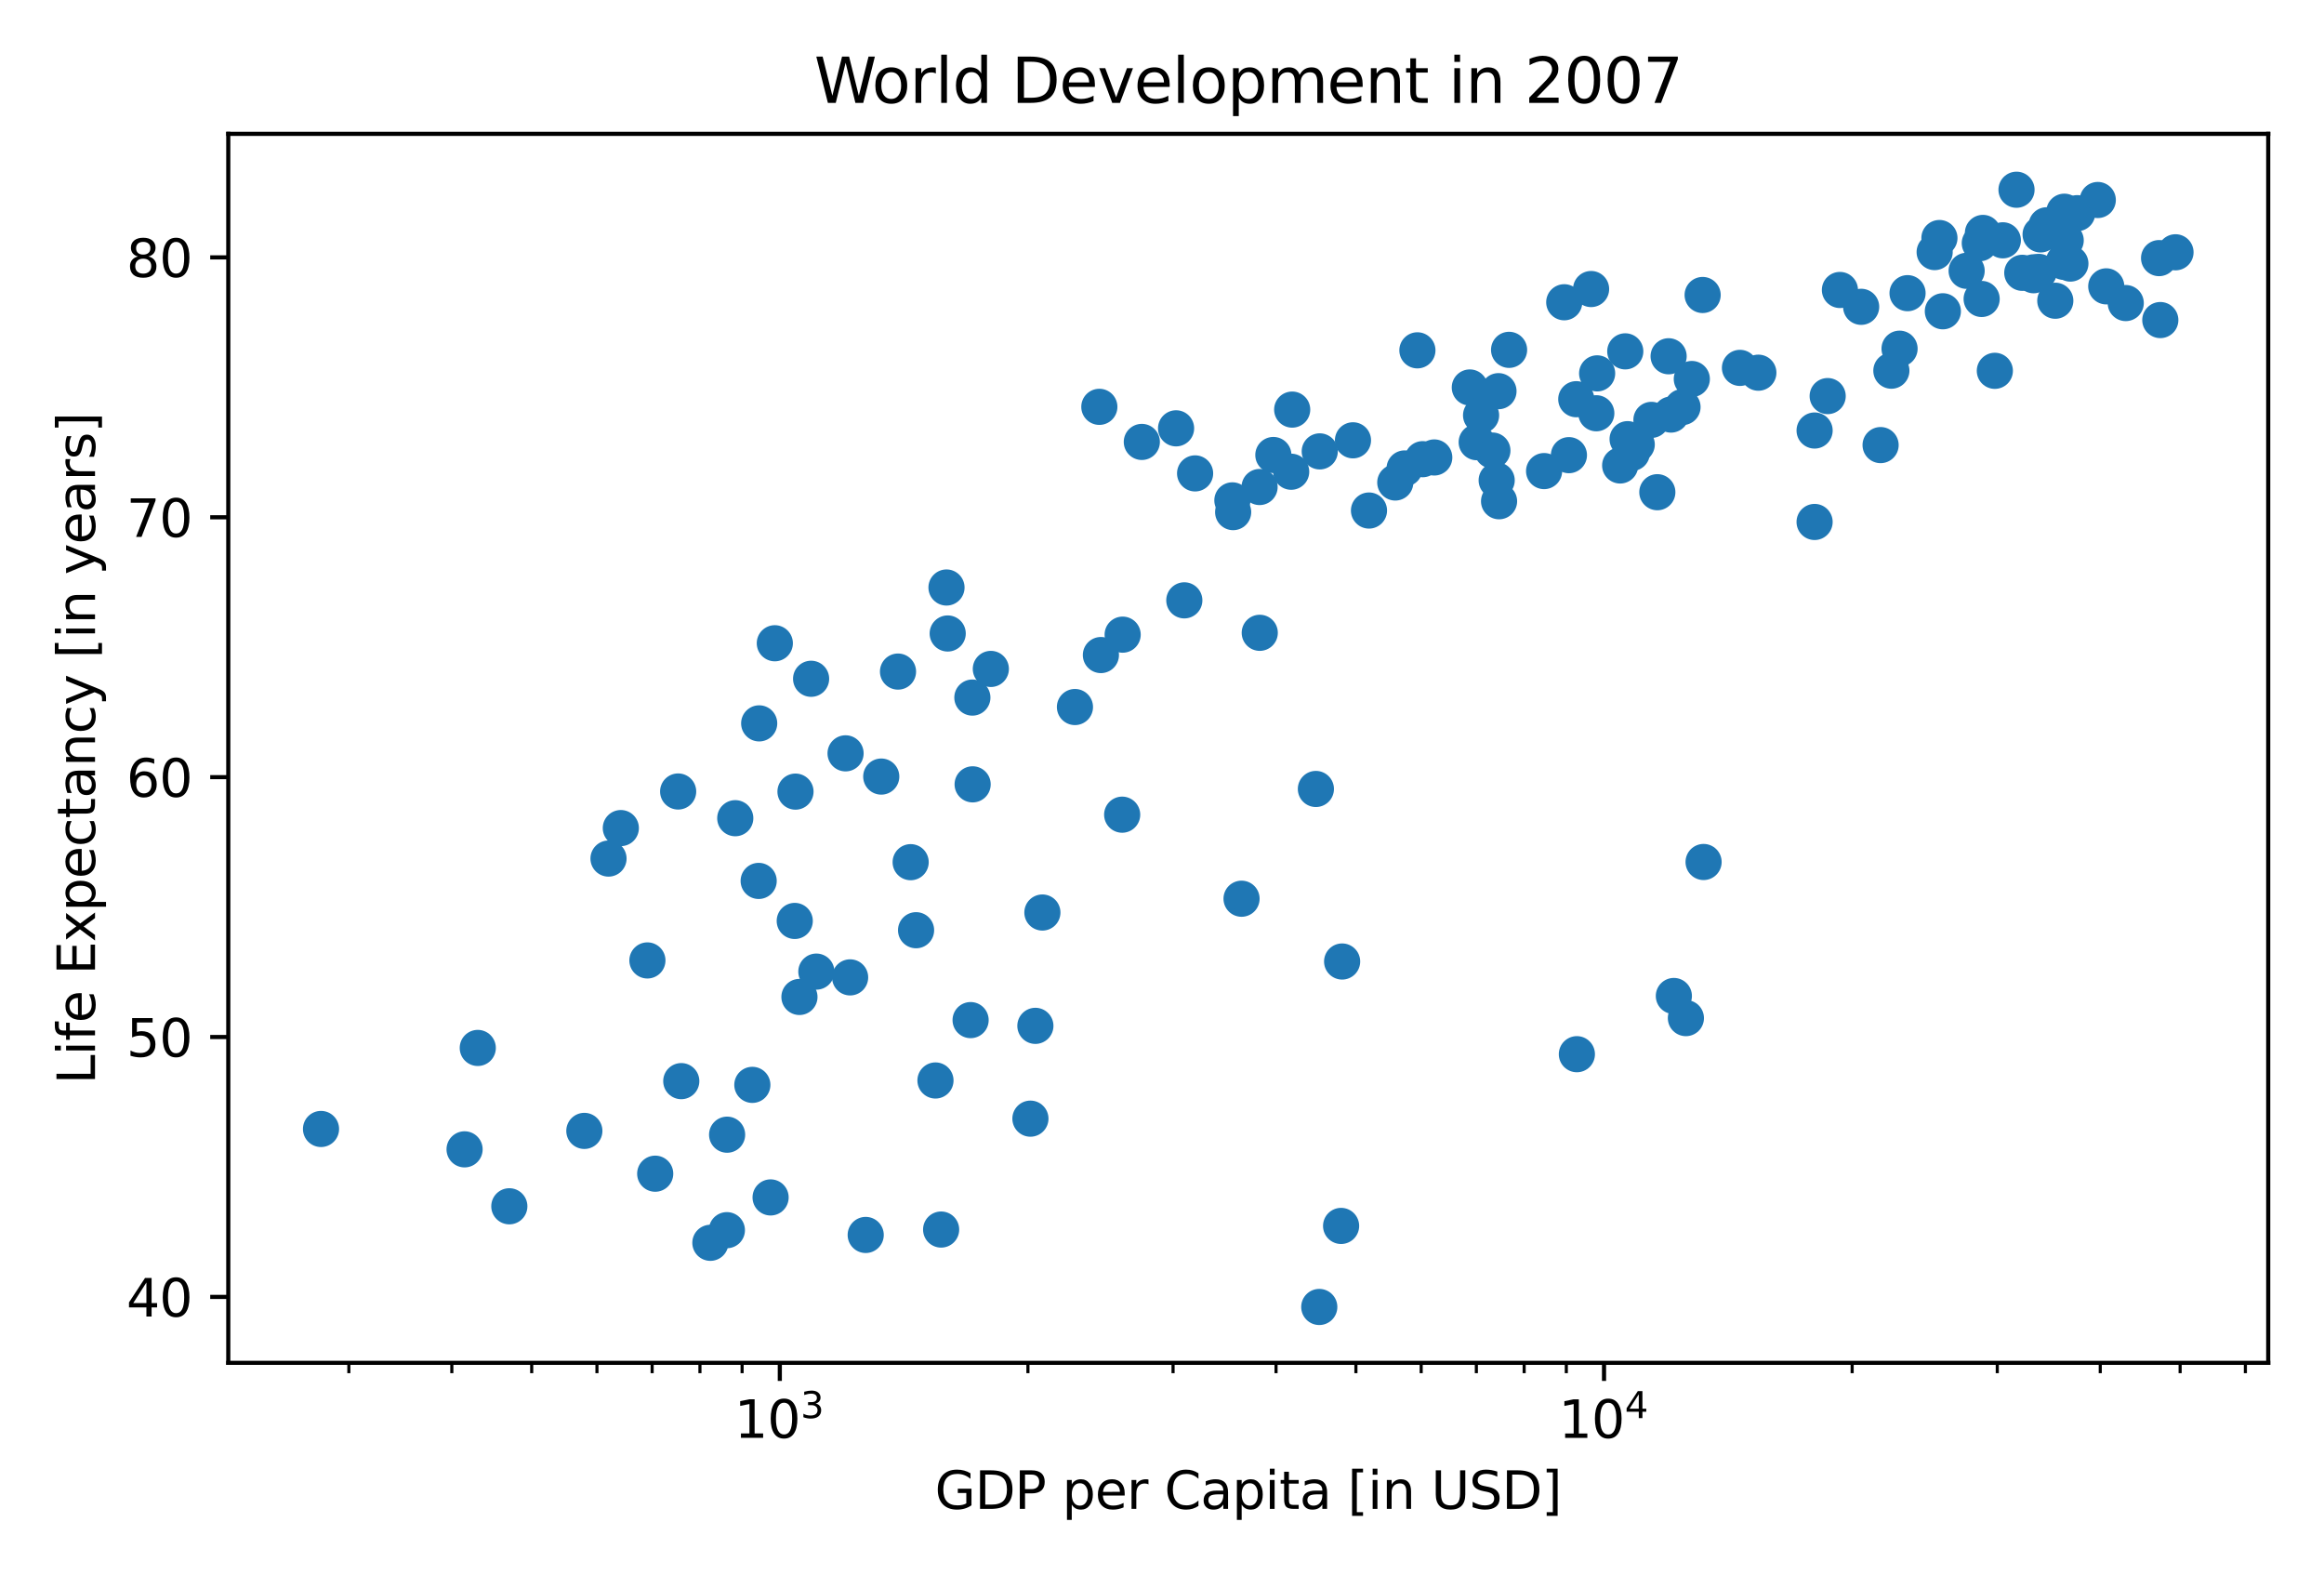<?xml version="1.0" encoding="utf-8" standalone="no"?>
<!DOCTYPE svg PUBLIC "-//W3C//DTD SVG 1.1//EN"
  "http://www.w3.org/Graphics/SVG/1.1/DTD/svg11.dtd">
<svg height="305pt" version="1.1" viewBox="0 0 450 305" width="450pt" xmlns="http://www.w3.org/2000/svg" xmlns:xlink="http://www.w3.org/1999/xlink">
 <defs>
  <style type="text/css">*{stroke-linecap:butt;stroke-linejoin:round;}</style>
 </defs>
 <g id="figure_1">
  <g id="patch_1">
   <path d="M 0 305 
L 450 305 
L 450 0 
L 0 0 
z
" style="fill:#ffffff;"/>
  </g>
  <g id="axes_1">
   <g id="patch_2">
    <path d="M 44.203 263.844 
L 439.2 263.844 
L 439.2 25.918 
L 44.203 25.918 
z
" style="fill:#ffffff;"/>
   </g>
   <g id="PathCollection_1">
    <defs>
     <path d="M 0 3 
C 0.796 3 1.559 2.684 2.121 2.121 
C 2.684 1.559 3 0.796 3 0 
C 3 -0.796 2.684 -1.559 2.121 -2.121 
C 1.559 -2.684 0.796 -3 0 -3 
C -0.796 -3 -1.559 -2.684 -2.121 -2.121 
C -2.684 -1.559 -3 -0.796 -3 0 
C -3 0.796 -2.684 1.559 -2.121 2.121 
C -1.559 2.684 -0.796 3 0 3 
z
" id="mc20f0e8a22" style="stroke:#1f77b4;"/>
    </defs>
    <g clip-path="url(#p8641c03929)">
     <use style="fill:#1f77b4;stroke:#1f77b4;" x="149.212" xlink:href="#mc20f0e8a22" y="231.822"/>
     <use style="fill:#1f77b4;stroke:#1f77b4;" x="274.454" xlink:href="#mc20f0e8a22" y="67.826"/>
     <use style="fill:#1f77b4;stroke:#1f77b4;" x="277.719" xlink:href="#mc20f0e8a22" y="88.565"/>
     <use style="fill:#1f77b4;stroke:#1f77b4;" x="259.679" xlink:href="#mc20f0e8a22" y="237.341"/>
     <use style="fill:#1f77b4;stroke:#1f77b4;" x="327.589" xlink:href="#mc20f0e8a22" y="73.376"/>
     <use style="fill:#1f77b4;stroke:#1f77b4;" x="396.294" xlink:href="#mc20f0e8a22" y="43.616"/>
     <use style="fill:#1f77b4;stroke:#1f77b4;" x="399.617" xlink:href="#mc20f0e8a22" y="50.69"/>
     <use style="fill:#1f77b4;stroke:#1f77b4;" x="386.264" xlink:href="#mc20f0e8a22" y="71.791"/>
     <use style="fill:#1f77b4;stroke:#1f77b4;" x="173.883" xlink:href="#mc20f0e8a22" y="130.018"/>
     <use style="fill:#1f77b4;stroke:#1f77b4;" x="394.782" xlink:href="#mc20f0e8a22" y="52.642"/>
     <use style="fill:#1f77b4;stroke:#1f77b4;" x="176.332" xlink:href="#mc20f0e8a22" y="166.918"/>
     <use style="fill:#1f77b4;stroke:#1f77b4;" x="243.929" xlink:href="#mc20f0e8a22" y="122.512"/>
     <use style="fill:#1f77b4;stroke:#1f77b4;" x="290.153" xlink:href="#mc20f0e8a22" y="75.731"/>
     <use style="fill:#1f77b4;stroke:#1f77b4;" x="326.443" xlink:href="#mc20f0e8a22" y="197.106"/>
     <use style="fill:#1f77b4;stroke:#1f77b4;" x="303.793" xlink:href="#mc20f0e8a22" y="88.118"/>
     <use style="fill:#1f77b4;stroke:#1f77b4;" x="315.156" xlink:href="#mc20f0e8a22" y="85.023"/>
     <use style="fill:#1f77b4;stroke:#1f77b4;" x="164.61" xlink:href="#mc20f0e8a22" y="189.222"/>
     <use style="fill:#1f77b4;stroke:#1f77b4;" x="92.512" xlink:href="#mc20f0e8a22" y="202.882"/>
     <use style="fill:#1f77b4;stroke:#1f77b4;" x="188.334" xlink:href="#mc20f0e8a22" y="151.849"/>
     <use style="fill:#1f77b4;stroke:#1f77b4;" x="200.483" xlink:href="#mc20f0e8a22" y="198.605"/>
     <use style="fill:#1f77b4;stroke:#1f77b4;" x="399.985" xlink:href="#mc20f0e8a22" y="46.544"/>
     <use style="fill:#1f77b4;stroke:#1f77b4;" x="126.868" xlink:href="#mc20f0e8a22" y="227.228"/>
     <use style="fill:#1f77b4;stroke:#1f77b4;" x="187.94" xlink:href="#mc20f0e8a22" y="197.493"/>
     <use style="fill:#1f77b4;stroke:#1f77b4;" x="329.685" xlink:href="#mc20f0e8a22" y="57.11"/>
     <use style="fill:#1f77b4;stroke:#1f77b4;" x="261.979" xlink:href="#mc20f0e8a22" y="85.245"/>
     <use style="fill:#1f77b4;stroke:#1f77b4;" x="285.935" xlink:href="#mc20f0e8a22" y="85.607"/>
     <use style="fill:#1f77b4;stroke:#1f77b4;" x="150.03" xlink:href="#mc20f0e8a22" y="124.534"/>
     <use style="fill:#1f77b4;stroke:#1f77b4;" x="62.158" xlink:href="#mc20f0e8a22" y="218.57"/>
     <use style="fill:#1f77b4;stroke:#1f77b4;" x="240.403" xlink:href="#mc20f0e8a22" y="173.992"/>
     <use style="fill:#1f77b4;stroke:#1f77b4;" x="308.086" xlink:href="#mc20f0e8a22" y="55.958"/>
     <use style="fill:#1f77b4;stroke:#1f77b4;" x="181.137" xlink:href="#mc20f0e8a22" y="209.181"/>
     <use style="fill:#1f77b4;stroke:#1f77b4;" x="336.912" xlink:href="#mc20f0e8a22" y="71.223"/>
     <use style="fill:#1f77b4;stroke:#1f77b4;" x="302.887" xlink:href="#mc20f0e8a22" y="58.518"/>
     <use style="fill:#1f77b4;stroke:#1f77b4;" x="367.816" xlink:href="#mc20f0e8a22" y="67.509"/>
     <use style="fill:#1f77b4;stroke:#1f77b4;" x="397.97" xlink:href="#mc20f0e8a22" y="58.222"/>
     <use style="fill:#1f77b4;stroke:#1f77b4;" x="201.84" xlink:href="#mc20f0e8a22" y="176.664"/>
     <use style="fill:#1f77b4;stroke:#1f77b4;" x="275.478" xlink:href="#mc20f0e8a22" y="88.898"/>
     <use style="fill:#1f77b4;stroke:#1f77b4;" x="284.603" xlink:href="#mc20f0e8a22" y="75.016"/>
     <use style="fill:#1f77b4;stroke:#1f77b4;" x="270.17" xlink:href="#mc20f0e8a22" y="93.411"/>
     <use style="fill:#1f77b4;stroke:#1f77b4;" x="271.974" xlink:href="#mc20f0e8a22" y="90.694"/>
     <use style="fill:#1f77b4;stroke:#1f77b4;" x="324.112" xlink:href="#mc20f0e8a22" y="192.824"/>
     <use style="fill:#1f77b4;stroke:#1f77b4;" x="120.212" xlink:href="#mc20f0e8a22" y="160.317"/>
     <use style="fill:#1f77b4;stroke:#1f77b4;" x="125.359" xlink:href="#mc20f0e8a22" y="185.941"/>
     <use style="fill:#1f77b4;stroke:#1f77b4;" x="393.776" xlink:href="#mc20f0e8a22" y="53.286"/>
     <use style="fill:#1f77b4;stroke:#1f77b4;" x="387.814" xlink:href="#mc20f0e8a22" y="46.524"/>
     <use style="fill:#1f77b4;stroke:#1f77b4;" x="329.868" xlink:href="#mc20f0e8a22" y="166.883"/>
     <use style="fill:#1f77b4;stroke:#1f77b4;" x="131.311" xlink:href="#mc20f0e8a22" y="153.233"/>
     <use style="fill:#1f77b4;stroke:#1f77b4;" x="391.578" xlink:href="#mc20f0e8a22" y="52.818"/>
     <use style="fill:#1f77b4;stroke:#1f77b4;" x="170.638" xlink:href="#mc20f0e8a22" y="150.345"/>
     <use style="fill:#1f77b4;stroke:#1f77b4;" x="380.803" xlink:href="#mc20f0e8a22" y="52.431"/>
     <use style="fill:#1f77b4;stroke:#1f77b4;" x="265.08" xlink:href="#mc20f0e8a22" y="98.839"/>
     <use style="fill:#1f77b4;stroke:#1f77b4;" x="146.903" xlink:href="#mc20f0e8a22" y="170.546"/>
     <use style="fill:#1f77b4;stroke:#1f77b4;" x="113.149" xlink:href="#mc20f0e8a22" y="218.942"/>
     <use style="fill:#1f77b4;stroke:#1f77b4;" x="163.728" xlink:href="#mc20f0e8a22" y="145.847"/>
     <use style="fill:#1f77b4;stroke:#1f77b4;" x="238.777" xlink:href="#mc20f0e8a22" y="99.146"/>
     <use style="fill:#1f77b4;stroke:#1f77b4;" x="406.198" xlink:href="#mc20f0e8a22" y="38.72"/>
     <use style="fill:#1f77b4;stroke:#1f77b4;" x="351.365" xlink:href="#mc20f0e8a22" y="83.348"/>
     <use style="fill:#1f77b4;stroke:#1f77b4;" x="399.721" xlink:href="#mc20f0e8a22" y="40.989"/>
     <use style="fill:#1f77b4;stroke:#1f77b4;" x="213.168" xlink:href="#mc20f0e8a22" y="126.819"/>
     <use style="fill:#1f77b4;stroke:#1f77b4;" x="238.627" xlink:href="#mc20f0e8a22" y="96.872"/>
     <use style="fill:#1f77b4;stroke:#1f77b4;" x="320.912" xlink:href="#mc20f0e8a22" y="95.292"/>
     <use style="fill:#1f77b4;stroke:#1f77b4;" x="254.798" xlink:href="#mc20f0e8a22" y="152.745"/>
     <use style="fill:#1f77b4;stroke:#1f77b4;" x="407.838" xlink:href="#mc20f0e8a22" y="55.439"/>
     <use style="fill:#1f77b4;stroke:#1f77b4;" x="375.536" xlink:href="#mc20f0e8a22" y="46.081"/>
     <use style="fill:#1f77b4;stroke:#1f77b4;" x="383.351" xlink:href="#mc20f0e8a22" y="47.082"/>
     <use style="fill:#1f77b4;stroke:#1f77b4;" x="288.976" xlink:href="#mc20f0e8a22" y="87.227"/>
     <use style="fill:#1f77b4;stroke:#1f77b4;" x="390.461" xlink:href="#mc20f0e8a22" y="36.733"/>
     <use style="fill:#1f77b4;stroke:#1f77b4;" x="255.545" xlink:href="#mc20f0e8a22" y="87.388"/>
     <use style="fill:#1f77b4;stroke:#1f77b4;" x="177.38" xlink:href="#mc20f0e8a22" y="180.09"/>
     <use style="fill:#1f77b4;stroke:#1f77b4;" x="183.272" xlink:href="#mc20f0e8a22" y="113.742"/>
     <use style="fill:#1f77b4;stroke:#1f77b4;" x="369.362" xlink:href="#mc20f0e8a22" y="56.758"/>
     <use style="fill:#1f77b4;stroke:#1f77b4;" x="418.305" xlink:href="#mc20f0e8a22" y="61.965"/>
     <use style="fill:#1f77b4;stroke:#1f77b4;" x="313.715" xlink:href="#mc20f0e8a22" y="90.115"/>
     <use style="fill:#1f77b4;stroke:#1f77b4;" x="182.232" xlink:href="#mc20f0e8a22" y="238.041"/>
     <use style="fill:#1f77b4;stroke:#1f77b4;" x="89.957" xlink:href="#mc20f0e8a22" y="222.514"/>
     <use style="fill:#1f77b4;stroke:#1f77b4;" x="323.559" xlink:href="#mc20f0e8a22" y="80.259"/>
     <use style="fill:#1f77b4;stroke:#1f77b4;" x="154.032" xlink:href="#mc20f0e8a22" y="153.258"/>
     <use style="fill:#1f77b4;stroke:#1f77b4;" x="131.916" xlink:href="#mc20f0e8a22" y="209.307"/>
     <use style="fill:#1f77b4;stroke:#1f77b4;" x="325.789" xlink:href="#mc20f0e8a22" y="78.805"/>
     <use style="fill:#1f77b4;stroke:#1f77b4;" x="153.887" xlink:href="#mc20f0e8a22" y="178.294"/>
     <use style="fill:#1f77b4;stroke:#1f77b4;" x="191.858" xlink:href="#mc20f0e8a22" y="129.505"/>
     <use style="fill:#1f77b4;stroke:#1f77b4;" x="316.925" xlink:href="#mc20f0e8a22" y="86.05"/>
     <use style="fill:#1f77b4;stroke:#1f77b4;" x="323.098" xlink:href="#mc20f0e8a22" y="68.974"/>
     <use style="fill:#1f77b4;stroke:#1f77b4;" x="229.321" xlink:href="#mc20f0e8a22" y="116.228"/>
     <use style="fill:#1f77b4;stroke:#1f77b4;" x="305.216" xlink:href="#mc20f0e8a22" y="77.285"/>
     <use style="fill:#1f77b4;stroke:#1f77b4;" x="243.894" xlink:href="#mc20f0e8a22" y="94.286"/>
     <use style="fill:#1f77b4;stroke:#1f77b4;" x="137.553" xlink:href="#mc20f0e8a22" y="240.607"/>
     <use style="fill:#1f77b4;stroke:#1f77b4;" x="147.002" xlink:href="#mc20f0e8a22" y="140.046"/>
     <use style="fill:#1f77b4;stroke:#1f77b4;" x="259.878" xlink:href="#mc20f0e8a22" y="186.148"/>
     <use style="fill:#1f77b4;stroke:#1f77b4;" x="157.056" xlink:href="#mc20f0e8a22" y="131.412"/>
     <use style="fill:#1f77b4;stroke:#1f77b4;" x="400.893" xlink:href="#mc20f0e8a22" y="51.027"/>
     <use style="fill:#1f77b4;stroke:#1f77b4;" x="374.611" xlink:href="#mc20f0e8a22" y="48.803"/>
     <use style="fill:#1f77b4;stroke:#1f77b4;" x="221.094" xlink:href="#mc20f0e8a22" y="85.557"/>
     <use style="fill:#1f77b4;stroke:#1f77b4;" x="117.827" xlink:href="#mc20f0e8a22" y="166.219"/>
     <use style="fill:#1f77b4;stroke:#1f77b4;" x="199.522" xlink:href="#mc20f0e8a22" y="216.572"/>
     <use style="fill:#1f77b4;stroke:#1f77b4;" x="421.246" xlink:href="#mc20f0e8a22" y="48.843"/>
     <use style="fill:#1f77b4;stroke:#1f77b4;" x="366.229" xlink:href="#mc20f0e8a22" y="71.766"/>
     <use style="fill:#1f77b4;stroke:#1f77b4;" x="217.382" xlink:href="#mc20f0e8a22" y="122.869"/>
     <use style="fill:#1f77b4;stroke:#1f77b4;" x="309.256" xlink:href="#mc20f0e8a22" y="72.284"/>
     <use style="fill:#1f77b4;stroke:#1f77b4;" x="250.014" xlink:href="#mc20f0e8a22" y="91.328"/>
     <use style="fill:#1f77b4;stroke:#1f77b4;" x="289.804" xlink:href="#mc20f0e8a22" y="92.993"/>
     <use style="fill:#1f77b4;stroke:#1f77b4;" x="231.409" xlink:href="#mc20f0e8a22" y="91.65"/>
     <use style="fill:#1f77b4;stroke:#1f77b4;" x="340.473" xlink:href="#mc20f0e8a22" y="72.153"/>
     <use style="fill:#1f77b4;stroke:#1f77b4;" x="360.378" xlink:href="#mc20f0e8a22" y="59.399"/>
     <use style="fill:#1f77b4;stroke:#1f77b4;" x="356.267" xlink:href="#mc20f0e8a22" y="56.139"/>
     <use style="fill:#1f77b4;stroke:#1f77b4;" x="292.206" xlink:href="#mc20f0e8a22" y="67.731"/>
     <use style="fill:#1f77b4;stroke:#1f77b4;" x="315.979" xlink:href="#mc20f0e8a22" y="87.685"/>
     <use style="fill:#1f77b4;stroke:#1f77b4;" x="140.791" xlink:href="#mc20f0e8a22" y="219.676"/>
     <use style="fill:#1f77b4;stroke:#1f77b4;" x="183.505" xlink:href="#mc20f0e8a22" y="122.643"/>
     <use style="fill:#1f77b4;stroke:#1f77b4;" x="364.143" xlink:href="#mc20f0e8a22" y="86.171"/>
     <use style="fill:#1f77b4;stroke:#1f77b4;" x="188.282" xlink:href="#mc20f0e8a22" y="135.05"/>
     <use style="fill:#1f77b4;stroke:#1f77b4;" x="309.095" xlink:href="#mc20f0e8a22" y="80.007"/>
     <use style="fill:#1f77b4;stroke:#1f77b4;" x="140.747" xlink:href="#mc20f0e8a22" y="238.161"/>
     <use style="fill:#1f77b4;stroke:#1f77b4;" x="418.065" xlink:href="#mc20f0e8a22" y="49.97"/>
     <use style="fill:#1f77b4;stroke:#1f77b4;" x="353.895" xlink:href="#mc20f0e8a22" y="76.682"/>
     <use style="fill:#1f77b4;stroke:#1f77b4;" x="376.198" xlink:href="#mc20f0e8a22" y="60.264"/>
     <use style="fill:#1f77b4;stroke:#1f77b4;" x="145.678" xlink:href="#mc20f0e8a22" y="210.031"/>
     <use style="fill:#1f77b4;stroke:#1f77b4;" x="305.334" xlink:href="#mc20f0e8a22" y="204.094"/>
     <use style="fill:#1f77b4;stroke:#1f77b4;" x="383.958" xlink:href="#mc20f0e8a22" y="45.095"/>
     <use style="fill:#1f77b4;stroke:#1f77b4;" x="246.562" xlink:href="#mc20f0e8a22" y="88.088"/>
     <use style="fill:#1f77b4;stroke:#1f77b4;" x="217.288" xlink:href="#mc20f0e8a22" y="157.721"/>
     <use style="fill:#1f77b4;stroke:#1f77b4;" x="255.453" xlink:href="#mc20f0e8a22" y="253.029"/>
     <use style="fill:#1f77b4;stroke:#1f77b4;" x="395.125" xlink:href="#mc20f0e8a22" y="45.382"/>
     <use style="fill:#1f77b4;stroke:#1f77b4;" x="402.215" xlink:href="#mc20f0e8a22" y="41.271"/>
     <use style="fill:#1f77b4;stroke:#1f77b4;" x="250.208" xlink:href="#mc20f0e8a22" y="79.298"/>
     <use style="fill:#1f77b4;stroke:#1f77b4;" x="383.71" xlink:href="#mc20f0e8a22" y="57.88"/>
     <use style="fill:#1f77b4;stroke:#1f77b4;" x="158.072" xlink:href="#mc20f0e8a22" y="188.105"/>
     <use style="fill:#1f77b4;stroke:#1f77b4;" x="290.266" xlink:href="#mc20f0e8a22" y="97.043"/>
     <use style="fill:#1f77b4;stroke:#1f77b4;" x="142.37" xlink:href="#mc20f0e8a22" y="158.405"/>
     <use style="fill:#1f77b4;stroke:#1f77b4;" x="351.364" xlink:href="#mc20f0e8a22" y="101.053"/>
     <use style="fill:#1f77b4;stroke:#1f77b4;" x="286.783" xlink:href="#mc20f0e8a22" y="80.405"/>
     <use style="fill:#1f77b4;stroke:#1f77b4;" x="298.985" xlink:href="#mc20f0e8a22" y="91.202"/>
     <use style="fill:#1f77b4;stroke:#1f77b4;" x="154.798" xlink:href="#mc20f0e8a22" y="193.01"/>
     <use style="fill:#1f77b4;stroke:#1f77b4;" x="393.768" xlink:href="#mc20f0e8a22" y="52.722"/>
     <use style="fill:#1f77b4;stroke:#1f77b4;" x="411.611" xlink:href="#mc20f0e8a22" y="58.674"/>
     <use style="fill:#1f77b4;stroke:#1f77b4;" x="314.704" xlink:href="#mc20f0e8a22" y="68.023"/>
     <use style="fill:#1f77b4;stroke:#1f77b4;" x="319.769" xlink:href="#mc20f0e8a22" y="81.29"/>
     <use style="fill:#1f77b4;stroke:#1f77b4;" x="212.867" xlink:href="#mc20f0e8a22" y="78.764"/>
     <use style="fill:#1f77b4;stroke:#1f77b4;" x="227.726" xlink:href="#mc20f0e8a22" y="82.925"/>
     <use style="fill:#1f77b4;stroke:#1f77b4;" x="208.144" xlink:href="#mc20f0e8a22" y="136.881"/>
     <use style="fill:#1f77b4;stroke:#1f77b4;" x="167.629" xlink:href="#mc20f0e8a22" y="239.087"/>
     <use style="fill:#1f77b4;stroke:#1f77b4;" x="98.622" xlink:href="#mc20f0e8a22" y="233.538"/>
    </g>
   </g>
   <g id="matplotlib.axis_1">
    <g id="xtick_1">
     <g id="line2d_1">
      <defs>
       <path d="M 0 0 
L 0 3.5 
" id="mdc262f51f6" style="stroke:#000000;stroke-width:0.8;"/>
      </defs>
      <g>
       <use style="stroke:#000000;stroke-width:0.8;" x="150.997" xlink:href="#mdc262f51f6" y="263.844"/>
      </g>
     </g>
     <g id="text_1">
      <!-- $\mathdefault{10^{3}}$ -->
      <g transform="translate(142.197 278.442)scale(0.1 -0.1)">
       <defs>
        <path d="M 794 531 
L 1825 531 
L 1825 4091 
L 703 3866 
L 703 4441 
L 1819 4666 
L 2450 4666 
L 2450 531 
L 3481 531 
L 3481 0 
L 794 0 
L 794 531 
z
" id="DejaVuSans-31" transform="scale(0.016)"/>
        <path d="M 2034 4250 
Q 1547 4250 1301 3770 
Q 1056 3291 1056 2328 
Q 1056 1369 1301 889 
Q 1547 409 2034 409 
Q 2525 409 2770 889 
Q 3016 1369 3016 2328 
Q 3016 3291 2770 3770 
Q 2525 4250 2034 4250 
z
M 2034 4750 
Q 2819 4750 3233 4129 
Q 3647 3509 3647 2328 
Q 3647 1150 3233 529 
Q 2819 -91 2034 -91 
Q 1250 -91 836 529 
Q 422 1150 422 2328 
Q 422 3509 836 4129 
Q 1250 4750 2034 4750 
z
" id="DejaVuSans-30" transform="scale(0.016)"/>
        <path d="M 2597 2516 
Q 3050 2419 3304 2112 
Q 3559 1806 3559 1356 
Q 3559 666 3084 287 
Q 2609 -91 1734 -91 
Q 1441 -91 1130 -33 
Q 819 25 488 141 
L 488 750 
Q 750 597 1062 519 
Q 1375 441 1716 441 
Q 2309 441 2620 675 
Q 2931 909 2931 1356 
Q 2931 1769 2642 2001 
Q 2353 2234 1838 2234 
L 1294 2234 
L 1294 2753 
L 1863 2753 
Q 2328 2753 2575 2939 
Q 2822 3125 2822 3475 
Q 2822 3834 2567 4026 
Q 2313 4219 1838 4219 
Q 1578 4219 1281 4162 
Q 984 4106 628 3988 
L 628 4550 
Q 988 4650 1302 4700 
Q 1616 4750 1894 4750 
Q 2613 4750 3031 4423 
Q 3450 4097 3450 3541 
Q 3450 3153 3228 2886 
Q 3006 2619 2597 2516 
z
" id="DejaVuSans-33" transform="scale(0.016)"/>
       </defs>
       <use transform="translate(0 0.766)" xlink:href="#DejaVuSans-31"/>
       <use transform="translate(63.623 0.766)" xlink:href="#DejaVuSans-30"/>
       <use transform="translate(128.203 39.047)scale(0.7)" xlink:href="#DejaVuSans-33"/>
      </g>
     </g>
    </g>
    <g id="xtick_2">
     <g id="line2d_2">
      <g>
       <use style="stroke:#000000;stroke-width:0.8;" x="310.591" xlink:href="#mdc262f51f6" y="263.844"/>
      </g>
     </g>
     <g id="text_2">
      <!-- $\mathdefault{10^{4}}$ -->
      <g transform="translate(301.791 278.442)scale(0.1 -0.1)">
       <defs>
        <path d="M 2419 4116 
L 825 1625 
L 2419 1625 
L 2419 4116 
z
M 2253 4666 
L 3047 4666 
L 3047 1625 
L 3713 1625 
L 3713 1100 
L 3047 1100 
L 3047 0 
L 2419 0 
L 2419 1100 
L 313 1100 
L 313 1709 
L 2253 4666 
z
" id="DejaVuSans-34" transform="scale(0.016)"/>
       </defs>
       <use transform="translate(0 0.684)" xlink:href="#DejaVuSans-31"/>
       <use transform="translate(63.623 0.684)" xlink:href="#DejaVuSans-30"/>
       <use transform="translate(128.203 38.966)scale(0.7)" xlink:href="#DejaVuSans-34"/>
      </g>
     </g>
    </g>
    <g id="xtick_3">
     <g id="line2d_3">
      <defs>
       <path d="M 0 0 
L 0 2 
" id="mce7cf1053c" style="stroke:#000000;stroke-width:0.6;"/>
      </defs>
      <g>
       <use style="stroke:#000000;stroke-width:0.6;" x="67.548" xlink:href="#mce7cf1053c" y="263.844"/>
      </g>
     </g>
    </g>
    <g id="xtick_4">
     <g id="line2d_4">
      <g>
       <use style="stroke:#000000;stroke-width:0.6;" x="87.488" xlink:href="#mce7cf1053c" y="263.844"/>
      </g>
     </g>
    </g>
    <g id="xtick_5">
     <g id="line2d_5">
      <g>
       <use style="stroke:#000000;stroke-width:0.6;" x="102.954" xlink:href="#mce7cf1053c" y="263.844"/>
      </g>
     </g>
    </g>
    <g id="xtick_6">
     <g id="line2d_6">
      <g>
       <use style="stroke:#000000;stroke-width:0.6;" x="115.591" xlink:href="#mce7cf1053c" y="263.844"/>
      </g>
     </g>
    </g>
    <g id="xtick_7">
     <g id="line2d_7">
      <g>
       <use style="stroke:#000000;stroke-width:0.6;" x="126.275" xlink:href="#mce7cf1053c" y="263.844"/>
      </g>
     </g>
    </g>
    <g id="xtick_8">
     <g id="line2d_8">
      <g>
       <use style="stroke:#000000;stroke-width:0.6;" x="135.53" xlink:href="#mce7cf1053c" y="263.844"/>
      </g>
     </g>
    </g>
    <g id="xtick_9">
     <g id="line2d_9">
      <g>
       <use style="stroke:#000000;stroke-width:0.6;" x="143.694" xlink:href="#mce7cf1053c" y="263.844"/>
      </g>
     </g>
    </g>
    <g id="xtick_10">
     <g id="line2d_10">
      <g>
       <use style="stroke:#000000;stroke-width:0.6;" x="199.039" xlink:href="#mce7cf1053c" y="263.844"/>
      </g>
     </g>
    </g>
    <g id="xtick_11">
     <g id="line2d_11">
      <g>
       <use style="stroke:#000000;stroke-width:0.6;" x="227.142" xlink:href="#mce7cf1053c" y="263.844"/>
      </g>
     </g>
    </g>
    <g id="xtick_12">
     <g id="line2d_12">
      <g>
       <use style="stroke:#000000;stroke-width:0.6;" x="247.082" xlink:href="#mce7cf1053c" y="263.844"/>
      </g>
     </g>
    </g>
    <g id="xtick_13">
     <g id="line2d_13">
      <g>
       <use style="stroke:#000000;stroke-width:0.6;" x="262.548" xlink:href="#mce7cf1053c" y="263.844"/>
      </g>
     </g>
    </g>
    <g id="xtick_14">
     <g id="line2d_14">
      <g>
       <use style="stroke:#000000;stroke-width:0.6;" x="275.185" xlink:href="#mce7cf1053c" y="263.844"/>
      </g>
     </g>
    </g>
    <g id="xtick_15">
     <g id="line2d_15">
      <g>
       <use style="stroke:#000000;stroke-width:0.6;" x="285.869" xlink:href="#mce7cf1053c" y="263.844"/>
      </g>
     </g>
    </g>
    <g id="xtick_16">
     <g id="line2d_16">
      <g>
       <use style="stroke:#000000;stroke-width:0.6;" x="295.125" xlink:href="#mce7cf1053c" y="263.844"/>
      </g>
     </g>
    </g>
    <g id="xtick_17">
     <g id="line2d_17">
      <g>
       <use style="stroke:#000000;stroke-width:0.6;" x="303.288" xlink:href="#mce7cf1053c" y="263.844"/>
      </g>
     </g>
    </g>
    <g id="xtick_18">
     <g id="line2d_18">
      <g>
       <use style="stroke:#000000;stroke-width:0.6;" x="358.634" xlink:href="#mce7cf1053c" y="263.844"/>
      </g>
     </g>
    </g>
    <g id="xtick_19">
     <g id="line2d_19">
      <g>
       <use style="stroke:#000000;stroke-width:0.6;" x="386.737" xlink:href="#mce7cf1053c" y="263.844"/>
      </g>
     </g>
    </g>
    <g id="xtick_20">
     <g id="line2d_20">
      <g>
       <use style="stroke:#000000;stroke-width:0.6;" x="406.676" xlink:href="#mce7cf1053c" y="263.844"/>
      </g>
     </g>
    </g>
    <g id="xtick_21">
     <g id="line2d_21">
      <g>
       <use style="stroke:#000000;stroke-width:0.6;" x="422.142" xlink:href="#mce7cf1053c" y="263.844"/>
      </g>
     </g>
    </g>
    <g id="xtick_22">
     <g id="line2d_22">
      <g>
       <use style="stroke:#000000;stroke-width:0.6;" x="434.779" xlink:href="#mce7cf1053c" y="263.844"/>
      </g>
     </g>
    </g>
    <g id="text_3">
     <!-- GDP per Capita [in USD] -->
     <g transform="translate(181.014 292.12)scale(0.1 -0.1)">
      <defs>
       <path d="M 3809 666 
L 3809 1919 
L 2778 1919 
L 2778 2438 
L 4434 2438 
L 4434 434 
Q 4069 175 3628 42 
Q 3188 -91 2688 -91 
Q 1594 -91 976 548 
Q 359 1188 359 2328 
Q 359 3472 976 4111 
Q 1594 4750 2688 4750 
Q 3144 4750 3555 4637 
Q 3966 4525 4313 4306 
L 4313 3634 
Q 3963 3931 3569 4081 
Q 3175 4231 2741 4231 
Q 1884 4231 1454 3753 
Q 1025 3275 1025 2328 
Q 1025 1384 1454 906 
Q 1884 428 2741 428 
Q 3075 428 3337 486 
Q 3600 544 3809 666 
z
" id="DejaVuSans-47" transform="scale(0.016)"/>
       <path d="M 1259 4147 
L 1259 519 
L 2022 519 
Q 2988 519 3436 956 
Q 3884 1394 3884 2338 
Q 3884 3275 3436 3711 
Q 2988 4147 2022 4147 
L 1259 4147 
z
M 628 4666 
L 1925 4666 
Q 3281 4666 3915 4102 
Q 4550 3538 4550 2338 
Q 4550 1131 3912 565 
Q 3275 0 1925 0 
L 628 0 
L 628 4666 
z
" id="DejaVuSans-44" transform="scale(0.016)"/>
       <path d="M 1259 4147 
L 1259 2394 
L 2053 2394 
Q 2494 2394 2734 2622 
Q 2975 2850 2975 3272 
Q 2975 3691 2734 3919 
Q 2494 4147 2053 4147 
L 1259 4147 
z
M 628 4666 
L 2053 4666 
Q 2838 4666 3239 4311 
Q 3641 3956 3641 3272 
Q 3641 2581 3239 2228 
Q 2838 1875 2053 1875 
L 1259 1875 
L 1259 0 
L 628 0 
L 628 4666 
z
" id="DejaVuSans-50" transform="scale(0.016)"/>
       <path id="DejaVuSans-20" transform="scale(0.016)"/>
       <path d="M 1159 525 
L 1159 -1331 
L 581 -1331 
L 581 3500 
L 1159 3500 
L 1159 2969 
Q 1341 3281 1617 3432 
Q 1894 3584 2278 3584 
Q 2916 3584 3314 3078 
Q 3713 2572 3713 1747 
Q 3713 922 3314 415 
Q 2916 -91 2278 -91 
Q 1894 -91 1617 61 
Q 1341 213 1159 525 
z
M 3116 1747 
Q 3116 2381 2855 2742 
Q 2594 3103 2138 3103 
Q 1681 3103 1420 2742 
Q 1159 2381 1159 1747 
Q 1159 1113 1420 752 
Q 1681 391 2138 391 
Q 2594 391 2855 752 
Q 3116 1113 3116 1747 
z
" id="DejaVuSans-70" transform="scale(0.016)"/>
       <path d="M 3597 1894 
L 3597 1613 
L 953 1613 
Q 991 1019 1311 708 
Q 1631 397 2203 397 
Q 2534 397 2845 478 
Q 3156 559 3463 722 
L 3463 178 
Q 3153 47 2828 -22 
Q 2503 -91 2169 -91 
Q 1331 -91 842 396 
Q 353 884 353 1716 
Q 353 2575 817 3079 
Q 1281 3584 2069 3584 
Q 2775 3584 3186 3129 
Q 3597 2675 3597 1894 
z
M 3022 2063 
Q 3016 2534 2758 2815 
Q 2500 3097 2075 3097 
Q 1594 3097 1305 2825 
Q 1016 2553 972 2059 
L 3022 2063 
z
" id="DejaVuSans-65" transform="scale(0.016)"/>
       <path d="M 2631 2963 
Q 2534 3019 2420 3045 
Q 2306 3072 2169 3072 
Q 1681 3072 1420 2755 
Q 1159 2438 1159 1844 
L 1159 0 
L 581 0 
L 581 3500 
L 1159 3500 
L 1159 2956 
Q 1341 3275 1631 3429 
Q 1922 3584 2338 3584 
Q 2397 3584 2469 3576 
Q 2541 3569 2628 3553 
L 2631 2963 
z
" id="DejaVuSans-72" transform="scale(0.016)"/>
       <path d="M 4122 4306 
L 4122 3641 
Q 3803 3938 3442 4084 
Q 3081 4231 2675 4231 
Q 1875 4231 1450 3742 
Q 1025 3253 1025 2328 
Q 1025 1406 1450 917 
Q 1875 428 2675 428 
Q 3081 428 3442 575 
Q 3803 722 4122 1019 
L 4122 359 
Q 3791 134 3420 21 
Q 3050 -91 2638 -91 
Q 1578 -91 968 557 
Q 359 1206 359 2328 
Q 359 3453 968 4101 
Q 1578 4750 2638 4750 
Q 3056 4750 3426 4639 
Q 3797 4528 4122 4306 
z
" id="DejaVuSans-43" transform="scale(0.016)"/>
       <path d="M 2194 1759 
Q 1497 1759 1228 1600 
Q 959 1441 959 1056 
Q 959 750 1161 570 
Q 1363 391 1709 391 
Q 2188 391 2477 730 
Q 2766 1069 2766 1631 
L 2766 1759 
L 2194 1759 
z
M 3341 1997 
L 3341 0 
L 2766 0 
L 2766 531 
Q 2569 213 2275 61 
Q 1981 -91 1556 -91 
Q 1019 -91 701 211 
Q 384 513 384 1019 
Q 384 1609 779 1909 
Q 1175 2209 1959 2209 
L 2766 2209 
L 2766 2266 
Q 2766 2663 2505 2880 
Q 2244 3097 1772 3097 
Q 1472 3097 1187 3025 
Q 903 2953 641 2809 
L 641 3341 
Q 956 3463 1253 3523 
Q 1550 3584 1831 3584 
Q 2591 3584 2966 3190 
Q 3341 2797 3341 1997 
z
" id="DejaVuSans-61" transform="scale(0.016)"/>
       <path d="M 603 3500 
L 1178 3500 
L 1178 0 
L 603 0 
L 603 3500 
z
M 603 4863 
L 1178 4863 
L 1178 4134 
L 603 4134 
L 603 4863 
z
" id="DejaVuSans-69" transform="scale(0.016)"/>
       <path d="M 1172 4494 
L 1172 3500 
L 2356 3500 
L 2356 3053 
L 1172 3053 
L 1172 1153 
Q 1172 725 1289 603 
Q 1406 481 1766 481 
L 2356 481 
L 2356 0 
L 1766 0 
Q 1100 0 847 248 
Q 594 497 594 1153 
L 594 3053 
L 172 3053 
L 172 3500 
L 594 3500 
L 594 4494 
L 1172 4494 
z
" id="DejaVuSans-74" transform="scale(0.016)"/>
       <path d="M 550 4863 
L 1875 4863 
L 1875 4416 
L 1125 4416 
L 1125 -397 
L 1875 -397 
L 1875 -844 
L 550 -844 
L 550 4863 
z
" id="DejaVuSans-5b" transform="scale(0.016)"/>
       <path d="M 3513 2113 
L 3513 0 
L 2938 0 
L 2938 2094 
Q 2938 2591 2744 2837 
Q 2550 3084 2163 3084 
Q 1697 3084 1428 2787 
Q 1159 2491 1159 1978 
L 1159 0 
L 581 0 
L 581 3500 
L 1159 3500 
L 1159 2956 
Q 1366 3272 1645 3428 
Q 1925 3584 2291 3584 
Q 2894 3584 3203 3211 
Q 3513 2838 3513 2113 
z
" id="DejaVuSans-6e" transform="scale(0.016)"/>
       <path d="M 556 4666 
L 1191 4666 
L 1191 1831 
Q 1191 1081 1462 751 
Q 1734 422 2344 422 
Q 2950 422 3222 751 
Q 3494 1081 3494 1831 
L 3494 4666 
L 4128 4666 
L 4128 1753 
Q 4128 841 3676 375 
Q 3225 -91 2344 -91 
Q 1459 -91 1007 375 
Q 556 841 556 1753 
L 556 4666 
z
" id="DejaVuSans-55" transform="scale(0.016)"/>
       <path d="M 3425 4513 
L 3425 3897 
Q 3066 4069 2747 4153 
Q 2428 4238 2131 4238 
Q 1616 4238 1336 4038 
Q 1056 3838 1056 3469 
Q 1056 3159 1242 3001 
Q 1428 2844 1947 2747 
L 2328 2669 
Q 3034 2534 3370 2195 
Q 3706 1856 3706 1288 
Q 3706 609 3251 259 
Q 2797 -91 1919 -91 
Q 1588 -91 1214 -16 
Q 841 59 441 206 
L 441 856 
Q 825 641 1194 531 
Q 1563 422 1919 422 
Q 2459 422 2753 634 
Q 3047 847 3047 1241 
Q 3047 1584 2836 1778 
Q 2625 1972 2144 2069 
L 1759 2144 
Q 1053 2284 737 2584 
Q 422 2884 422 3419 
Q 422 4038 858 4394 
Q 1294 4750 2059 4750 
Q 2388 4750 2728 4690 
Q 3069 4631 3425 4513 
z
" id="DejaVuSans-53" transform="scale(0.016)"/>
       <path d="M 1947 4863 
L 1947 -844 
L 622 -844 
L 622 -397 
L 1369 -397 
L 1369 4416 
L 622 4416 
L 622 4863 
L 1947 4863 
z
" id="DejaVuSans-5d" transform="scale(0.016)"/>
      </defs>
      <use xlink:href="#DejaVuSans-47"/>
      <use x="77.49" xlink:href="#DejaVuSans-44"/>
      <use x="154.492" xlink:href="#DejaVuSans-50"/>
      <use x="214.795" xlink:href="#DejaVuSans-20"/>
      <use x="246.582" xlink:href="#DejaVuSans-70"/>
      <use x="310.059" xlink:href="#DejaVuSans-65"/>
      <use x="371.582" xlink:href="#DejaVuSans-72"/>
      <use x="412.695" xlink:href="#DejaVuSans-20"/>
      <use x="444.482" xlink:href="#DejaVuSans-43"/>
      <use x="514.307" xlink:href="#DejaVuSans-61"/>
      <use x="575.586" xlink:href="#DejaVuSans-70"/>
      <use x="639.062" xlink:href="#DejaVuSans-69"/>
      <use x="666.846" xlink:href="#DejaVuSans-74"/>
      <use x="706.055" xlink:href="#DejaVuSans-61"/>
      <use x="767.334" xlink:href="#DejaVuSans-20"/>
      <use x="799.121" xlink:href="#DejaVuSans-5b"/>
      <use x="838.135" xlink:href="#DejaVuSans-69"/>
      <use x="865.918" xlink:href="#DejaVuSans-6e"/>
      <use x="929.297" xlink:href="#DejaVuSans-20"/>
      <use x="961.084" xlink:href="#DejaVuSans-55"/>
      <use x="1034.277" xlink:href="#DejaVuSans-53"/>
      <use x="1097.754" xlink:href="#DejaVuSans-44"/>
      <use x="1174.756" xlink:href="#DejaVuSans-5d"/>
     </g>
    </g>
   </g>
   <g id="matplotlib.axis_2">
    <g id="ytick_1">
     <g id="line2d_23">
      <defs>
       <path d="M 0 0 
L -3.5 0 
" id="m04771202ca" style="stroke:#000000;stroke-width:0.8;"/>
      </defs>
      <g>
       <use style="stroke:#000000;stroke-width:0.8;" x="44.203" xlink:href="#m04771202ca" y="251.082"/>
      </g>
     </g>
     <g id="text_4">
      <!-- 40 -->
      <g transform="translate(24.478 254.881)scale(0.1 -0.1)">
       <use xlink:href="#DejaVuSans-34"/>
       <use x="63.623" xlink:href="#DejaVuSans-30"/>
      </g>
     </g>
    </g>
    <g id="ytick_2">
     <g id="line2d_24">
      <g>
       <use style="stroke:#000000;stroke-width:0.8;" x="44.203" xlink:href="#m04771202ca" y="200.769"/>
      </g>
     </g>
     <g id="text_5">
      <!-- 50 -->
      <g transform="translate(24.478 204.568)scale(0.1 -0.1)">
       <defs>
        <path d="M 691 4666 
L 3169 4666 
L 3169 4134 
L 1269 4134 
L 1269 2991 
Q 1406 3038 1543 3061 
Q 1681 3084 1819 3084 
Q 2600 3084 3056 2656 
Q 3513 2228 3513 1497 
Q 3513 744 3044 326 
Q 2575 -91 1722 -91 
Q 1428 -91 1123 -41 
Q 819 9 494 109 
L 494 744 
Q 775 591 1075 516 
Q 1375 441 1709 441 
Q 2250 441 2565 725 
Q 2881 1009 2881 1497 
Q 2881 1984 2565 2268 
Q 2250 2553 1709 2553 
Q 1456 2553 1204 2497 
Q 953 2441 691 2322 
L 691 4666 
z
" id="DejaVuSans-35" transform="scale(0.016)"/>
       </defs>
       <use xlink:href="#DejaVuSans-35"/>
       <use x="63.623" xlink:href="#DejaVuSans-30"/>
      </g>
     </g>
    </g>
    <g id="ytick_3">
     <g id="line2d_25">
      <g>
       <use style="stroke:#000000;stroke-width:0.8;" x="44.203" xlink:href="#m04771202ca" y="150.456"/>
      </g>
     </g>
     <g id="text_6">
      <!-- 60 -->
      <g transform="translate(24.478 154.255)scale(0.1 -0.1)">
       <defs>
        <path d="M 2113 2584 
Q 1688 2584 1439 2293 
Q 1191 2003 1191 1497 
Q 1191 994 1439 701 
Q 1688 409 2113 409 
Q 2538 409 2786 701 
Q 3034 994 3034 1497 
Q 3034 2003 2786 2293 
Q 2538 2584 2113 2584 
z
M 3366 4563 
L 3366 3988 
Q 3128 4100 2886 4159 
Q 2644 4219 2406 4219 
Q 1781 4219 1451 3797 
Q 1122 3375 1075 2522 
Q 1259 2794 1537 2939 
Q 1816 3084 2150 3084 
Q 2853 3084 3261 2657 
Q 3669 2231 3669 1497 
Q 3669 778 3244 343 
Q 2819 -91 2113 -91 
Q 1303 -91 875 529 
Q 447 1150 447 2328 
Q 447 3434 972 4092 
Q 1497 4750 2381 4750 
Q 2619 4750 2861 4703 
Q 3103 4656 3366 4563 
z
" id="DejaVuSans-36" transform="scale(0.016)"/>
       </defs>
       <use xlink:href="#DejaVuSans-36"/>
       <use x="63.623" xlink:href="#DejaVuSans-30"/>
      </g>
     </g>
    </g>
    <g id="ytick_4">
     <g id="line2d_26">
      <g>
       <use style="stroke:#000000;stroke-width:0.8;" x="44.203" xlink:href="#m04771202ca" y="100.143"/>
      </g>
     </g>
     <g id="text_7">
      <!-- 70 -->
      <g transform="translate(24.478 103.942)scale(0.1 -0.1)">
       <defs>
        <path d="M 525 4666 
L 3525 4666 
L 3525 4397 
L 1831 0 
L 1172 0 
L 2766 4134 
L 525 4134 
L 525 4666 
z
" id="DejaVuSans-37" transform="scale(0.016)"/>
       </defs>
       <use xlink:href="#DejaVuSans-37"/>
       <use x="63.623" xlink:href="#DejaVuSans-30"/>
      </g>
     </g>
    </g>
    <g id="ytick_5">
     <g id="line2d_27">
      <g>
       <use style="stroke:#000000;stroke-width:0.8;" x="44.203" xlink:href="#m04771202ca" y="49.829"/>
      </g>
     </g>
     <g id="text_8">
      <!-- 80 -->
      <g transform="translate(24.478 53.629)scale(0.1 -0.1)">
       <defs>
        <path d="M 2034 2216 
Q 1584 2216 1326 1975 
Q 1069 1734 1069 1313 
Q 1069 891 1326 650 
Q 1584 409 2034 409 
Q 2484 409 2743 651 
Q 3003 894 3003 1313 
Q 3003 1734 2745 1975 
Q 2488 2216 2034 2216 
z
M 1403 2484 
Q 997 2584 770 2862 
Q 544 3141 544 3541 
Q 544 4100 942 4425 
Q 1341 4750 2034 4750 
Q 2731 4750 3128 4425 
Q 3525 4100 3525 3541 
Q 3525 3141 3298 2862 
Q 3072 2584 2669 2484 
Q 3125 2378 3379 2068 
Q 3634 1759 3634 1313 
Q 3634 634 3220 271 
Q 2806 -91 2034 -91 
Q 1263 -91 848 271 
Q 434 634 434 1313 
Q 434 1759 690 2068 
Q 947 2378 1403 2484 
z
M 1172 3481 
Q 1172 3119 1398 2916 
Q 1625 2713 2034 2713 
Q 2441 2713 2670 2916 
Q 2900 3119 2900 3481 
Q 2900 3844 2670 4047 
Q 2441 4250 2034 4250 
Q 1625 4250 1398 4047 
Q 1172 3844 1172 3481 
z
" id="DejaVuSans-38" transform="scale(0.016)"/>
       </defs>
       <use xlink:href="#DejaVuSans-38"/>
       <use x="63.623" xlink:href="#DejaVuSans-30"/>
      </g>
     </g>
    </g>
    <g id="text_9">
     <!-- Life Expectancy [in years] -->
     <g transform="translate(18.398 209.9)rotate(-90)scale(0.1 -0.1)">
      <defs>
       <path d="M 628 4666 
L 1259 4666 
L 1259 531 
L 3531 531 
L 3531 0 
L 628 0 
L 628 4666 
z
" id="DejaVuSans-4c" transform="scale(0.016)"/>
       <path d="M 2375 4863 
L 2375 4384 
L 1825 4384 
Q 1516 4384 1395 4259 
Q 1275 4134 1275 3809 
L 1275 3500 
L 2222 3500 
L 2222 3053 
L 1275 3053 
L 1275 0 
L 697 0 
L 697 3053 
L 147 3053 
L 147 3500 
L 697 3500 
L 697 3744 
Q 697 4328 969 4595 
Q 1241 4863 1831 4863 
L 2375 4863 
z
" id="DejaVuSans-66" transform="scale(0.016)"/>
       <path d="M 628 4666 
L 3578 4666 
L 3578 4134 
L 1259 4134 
L 1259 2753 
L 3481 2753 
L 3481 2222 
L 1259 2222 
L 1259 531 
L 3634 531 
L 3634 0 
L 628 0 
L 628 4666 
z
" id="DejaVuSans-45" transform="scale(0.016)"/>
       <path d="M 3513 3500 
L 2247 1797 
L 3578 0 
L 2900 0 
L 1881 1375 
L 863 0 
L 184 0 
L 1544 1831 
L 300 3500 
L 978 3500 
L 1906 2253 
L 2834 3500 
L 3513 3500 
z
" id="DejaVuSans-78" transform="scale(0.016)"/>
       <path d="M 3122 3366 
L 3122 2828 
Q 2878 2963 2633 3030 
Q 2388 3097 2138 3097 
Q 1578 3097 1268 2742 
Q 959 2388 959 1747 
Q 959 1106 1268 751 
Q 1578 397 2138 397 
Q 2388 397 2633 464 
Q 2878 531 3122 666 
L 3122 134 
Q 2881 22 2623 -34 
Q 2366 -91 2075 -91 
Q 1284 -91 818 406 
Q 353 903 353 1747 
Q 353 2603 823 3093 
Q 1294 3584 2113 3584 
Q 2378 3584 2631 3529 
Q 2884 3475 3122 3366 
z
" id="DejaVuSans-63" transform="scale(0.016)"/>
       <path d="M 2059 -325 
Q 1816 -950 1584 -1140 
Q 1353 -1331 966 -1331 
L 506 -1331 
L 506 -850 
L 844 -850 
Q 1081 -850 1212 -737 
Q 1344 -625 1503 -206 
L 1606 56 
L 191 3500 
L 800 3500 
L 1894 763 
L 2988 3500 
L 3597 3500 
L 2059 -325 
z
" id="DejaVuSans-79" transform="scale(0.016)"/>
       <path d="M 2834 3397 
L 2834 2853 
Q 2591 2978 2328 3040 
Q 2066 3103 1784 3103 
Q 1356 3103 1142 2972 
Q 928 2841 928 2578 
Q 928 2378 1081 2264 
Q 1234 2150 1697 2047 
L 1894 2003 
Q 2506 1872 2764 1633 
Q 3022 1394 3022 966 
Q 3022 478 2636 193 
Q 2250 -91 1575 -91 
Q 1294 -91 989 -36 
Q 684 19 347 128 
L 347 722 
Q 666 556 975 473 
Q 1284 391 1588 391 
Q 1994 391 2212 530 
Q 2431 669 2431 922 
Q 2431 1156 2273 1281 
Q 2116 1406 1581 1522 
L 1381 1569 
Q 847 1681 609 1914 
Q 372 2147 372 2553 
Q 372 3047 722 3315 
Q 1072 3584 1716 3584 
Q 2034 3584 2315 3537 
Q 2597 3491 2834 3397 
z
" id="DejaVuSans-73" transform="scale(0.016)"/>
      </defs>
      <use xlink:href="#DejaVuSans-4c"/>
      <use x="55.713" xlink:href="#DejaVuSans-69"/>
      <use x="83.496" xlink:href="#DejaVuSans-66"/>
      <use x="118.701" xlink:href="#DejaVuSans-65"/>
      <use x="180.225" xlink:href="#DejaVuSans-20"/>
      <use x="212.012" xlink:href="#DejaVuSans-45"/>
      <use x="275.195" xlink:href="#DejaVuSans-78"/>
      <use x="334.375" xlink:href="#DejaVuSans-70"/>
      <use x="397.852" xlink:href="#DejaVuSans-65"/>
      <use x="459.375" xlink:href="#DejaVuSans-63"/>
      <use x="514.355" xlink:href="#DejaVuSans-74"/>
      <use x="553.564" xlink:href="#DejaVuSans-61"/>
      <use x="614.844" xlink:href="#DejaVuSans-6e"/>
      <use x="678.223" xlink:href="#DejaVuSans-63"/>
      <use x="733.203" xlink:href="#DejaVuSans-79"/>
      <use x="792.383" xlink:href="#DejaVuSans-20"/>
      <use x="824.17" xlink:href="#DejaVuSans-5b"/>
      <use x="863.184" xlink:href="#DejaVuSans-69"/>
      <use x="890.967" xlink:href="#DejaVuSans-6e"/>
      <use x="954.346" xlink:href="#DejaVuSans-20"/>
      <use x="986.133" xlink:href="#DejaVuSans-79"/>
      <use x="1045.312" xlink:href="#DejaVuSans-65"/>
      <use x="1106.836" xlink:href="#DejaVuSans-61"/>
      <use x="1168.115" xlink:href="#DejaVuSans-72"/>
      <use x="1209.229" xlink:href="#DejaVuSans-73"/>
      <use x="1261.328" xlink:href="#DejaVuSans-5d"/>
     </g>
    </g>
   </g>
   <g id="patch_3">
    <path d="M 44.203 263.844 
L 44.203 25.918 
" style="fill:none;stroke:#000000;stroke-linecap:square;stroke-linejoin:miter;stroke-width:0.8;"/>
   </g>
   <g id="patch_4">
    <path d="M 439.2 263.844 
L 439.2 25.918 
" style="fill:none;stroke:#000000;stroke-linecap:square;stroke-linejoin:miter;stroke-width:0.8;"/>
   </g>
   <g id="patch_5">
    <path d="M 44.203 263.844 
L 439.2 263.844 
" style="fill:none;stroke:#000000;stroke-linecap:square;stroke-linejoin:miter;stroke-width:0.8;"/>
   </g>
   <g id="patch_6">
    <path d="M 44.203 25.918 
L 439.2 25.918 
" style="fill:none;stroke:#000000;stroke-linecap:square;stroke-linejoin:miter;stroke-width:0.8;"/>
   </g>
   <g id="text_10">
    <!-- World Development in 2007 -->
    <g transform="translate(157.655 19.918)scale(0.12 -0.12)">
     <defs>
      <path d="M 213 4666 
L 850 4666 
L 1831 722 
L 2809 4666 
L 3519 4666 
L 4500 722 
L 5478 4666 
L 6119 4666 
L 4947 0 
L 4153 0 
L 3169 4050 
L 2175 0 
L 1381 0 
L 213 4666 
z
" id="DejaVuSans-57" transform="scale(0.016)"/>
      <path d="M 1959 3097 
Q 1497 3097 1228 2736 
Q 959 2375 959 1747 
Q 959 1119 1226 758 
Q 1494 397 1959 397 
Q 2419 397 2687 759 
Q 2956 1122 2956 1747 
Q 2956 2369 2687 2733 
Q 2419 3097 1959 3097 
z
M 1959 3584 
Q 2709 3584 3137 3096 
Q 3566 2609 3566 1747 
Q 3566 888 3137 398 
Q 2709 -91 1959 -91 
Q 1206 -91 779 398 
Q 353 888 353 1747 
Q 353 2609 779 3096 
Q 1206 3584 1959 3584 
z
" id="DejaVuSans-6f" transform="scale(0.016)"/>
      <path d="M 603 4863 
L 1178 4863 
L 1178 0 
L 603 0 
L 603 4863 
z
" id="DejaVuSans-6c" transform="scale(0.016)"/>
      <path d="M 2906 2969 
L 2906 4863 
L 3481 4863 
L 3481 0 
L 2906 0 
L 2906 525 
Q 2725 213 2448 61 
Q 2172 -91 1784 -91 
Q 1150 -91 751 415 
Q 353 922 353 1747 
Q 353 2572 751 3078 
Q 1150 3584 1784 3584 
Q 2172 3584 2448 3432 
Q 2725 3281 2906 2969 
z
M 947 1747 
Q 947 1113 1208 752 
Q 1469 391 1925 391 
Q 2381 391 2643 752 
Q 2906 1113 2906 1747 
Q 2906 2381 2643 2742 
Q 2381 3103 1925 3103 
Q 1469 3103 1208 2742 
Q 947 2381 947 1747 
z
" id="DejaVuSans-64" transform="scale(0.016)"/>
      <path d="M 191 3500 
L 800 3500 
L 1894 563 
L 2988 3500 
L 3597 3500 
L 2284 0 
L 1503 0 
L 191 3500 
z
" id="DejaVuSans-76" transform="scale(0.016)"/>
      <path d="M 3328 2828 
Q 3544 3216 3844 3400 
Q 4144 3584 4550 3584 
Q 5097 3584 5394 3201 
Q 5691 2819 5691 2113 
L 5691 0 
L 5113 0 
L 5113 2094 
Q 5113 2597 4934 2840 
Q 4756 3084 4391 3084 
Q 3944 3084 3684 2787 
Q 3425 2491 3425 1978 
L 3425 0 
L 2847 0 
L 2847 2094 
Q 2847 2600 2669 2842 
Q 2491 3084 2119 3084 
Q 1678 3084 1418 2786 
Q 1159 2488 1159 1978 
L 1159 0 
L 581 0 
L 581 3500 
L 1159 3500 
L 1159 2956 
Q 1356 3278 1631 3431 
Q 1906 3584 2284 3584 
Q 2666 3584 2933 3390 
Q 3200 3197 3328 2828 
z
" id="DejaVuSans-6d" transform="scale(0.016)"/>
      <path d="M 1228 531 
L 3431 531 
L 3431 0 
L 469 0 
L 469 531 
Q 828 903 1448 1529 
Q 2069 2156 2228 2338 
Q 2531 2678 2651 2914 
Q 2772 3150 2772 3378 
Q 2772 3750 2511 3984 
Q 2250 4219 1831 4219 
Q 1534 4219 1204 4116 
Q 875 4013 500 3803 
L 500 4441 
Q 881 4594 1212 4672 
Q 1544 4750 1819 4750 
Q 2544 4750 2975 4387 
Q 3406 4025 3406 3419 
Q 3406 3131 3298 2873 
Q 3191 2616 2906 2266 
Q 2828 2175 2409 1742 
Q 1991 1309 1228 531 
z
" id="DejaVuSans-32" transform="scale(0.016)"/>
     </defs>
     <use xlink:href="#DejaVuSans-57"/>
     <use x="93.002" xlink:href="#DejaVuSans-6f"/>
     <use x="154.184" xlink:href="#DejaVuSans-72"/>
     <use x="195.297" xlink:href="#DejaVuSans-6c"/>
     <use x="223.08" xlink:href="#DejaVuSans-64"/>
     <use x="286.557" xlink:href="#DejaVuSans-20"/>
     <use x="318.344" xlink:href="#DejaVuSans-44"/>
     <use x="395.346" xlink:href="#DejaVuSans-65"/>
     <use x="456.869" xlink:href="#DejaVuSans-76"/>
     <use x="516.049" xlink:href="#DejaVuSans-65"/>
     <use x="577.572" xlink:href="#DejaVuSans-6c"/>
     <use x="605.355" xlink:href="#DejaVuSans-6f"/>
     <use x="666.537" xlink:href="#DejaVuSans-70"/>
     <use x="730.014" xlink:href="#DejaVuSans-6d"/>
     <use x="827.426" xlink:href="#DejaVuSans-65"/>
     <use x="888.949" xlink:href="#DejaVuSans-6e"/>
     <use x="952.328" xlink:href="#DejaVuSans-74"/>
     <use x="991.537" xlink:href="#DejaVuSans-20"/>
     <use x="1023.324" xlink:href="#DejaVuSans-69"/>
     <use x="1051.107" xlink:href="#DejaVuSans-6e"/>
     <use x="1114.486" xlink:href="#DejaVuSans-20"/>
     <use x="1146.273" xlink:href="#DejaVuSans-32"/>
     <use x="1209.896" xlink:href="#DejaVuSans-30"/>
     <use x="1273.52" xlink:href="#DejaVuSans-30"/>
     <use x="1337.143" xlink:href="#DejaVuSans-37"/>
    </g>
   </g>
  </g>
 </g>
 <defs>
  <clipPath id="p8641c03929">
   <rect height="237.926" width="394.997" x="44.203" y="25.918"/>
  </clipPath>
 </defs>
</svg>
